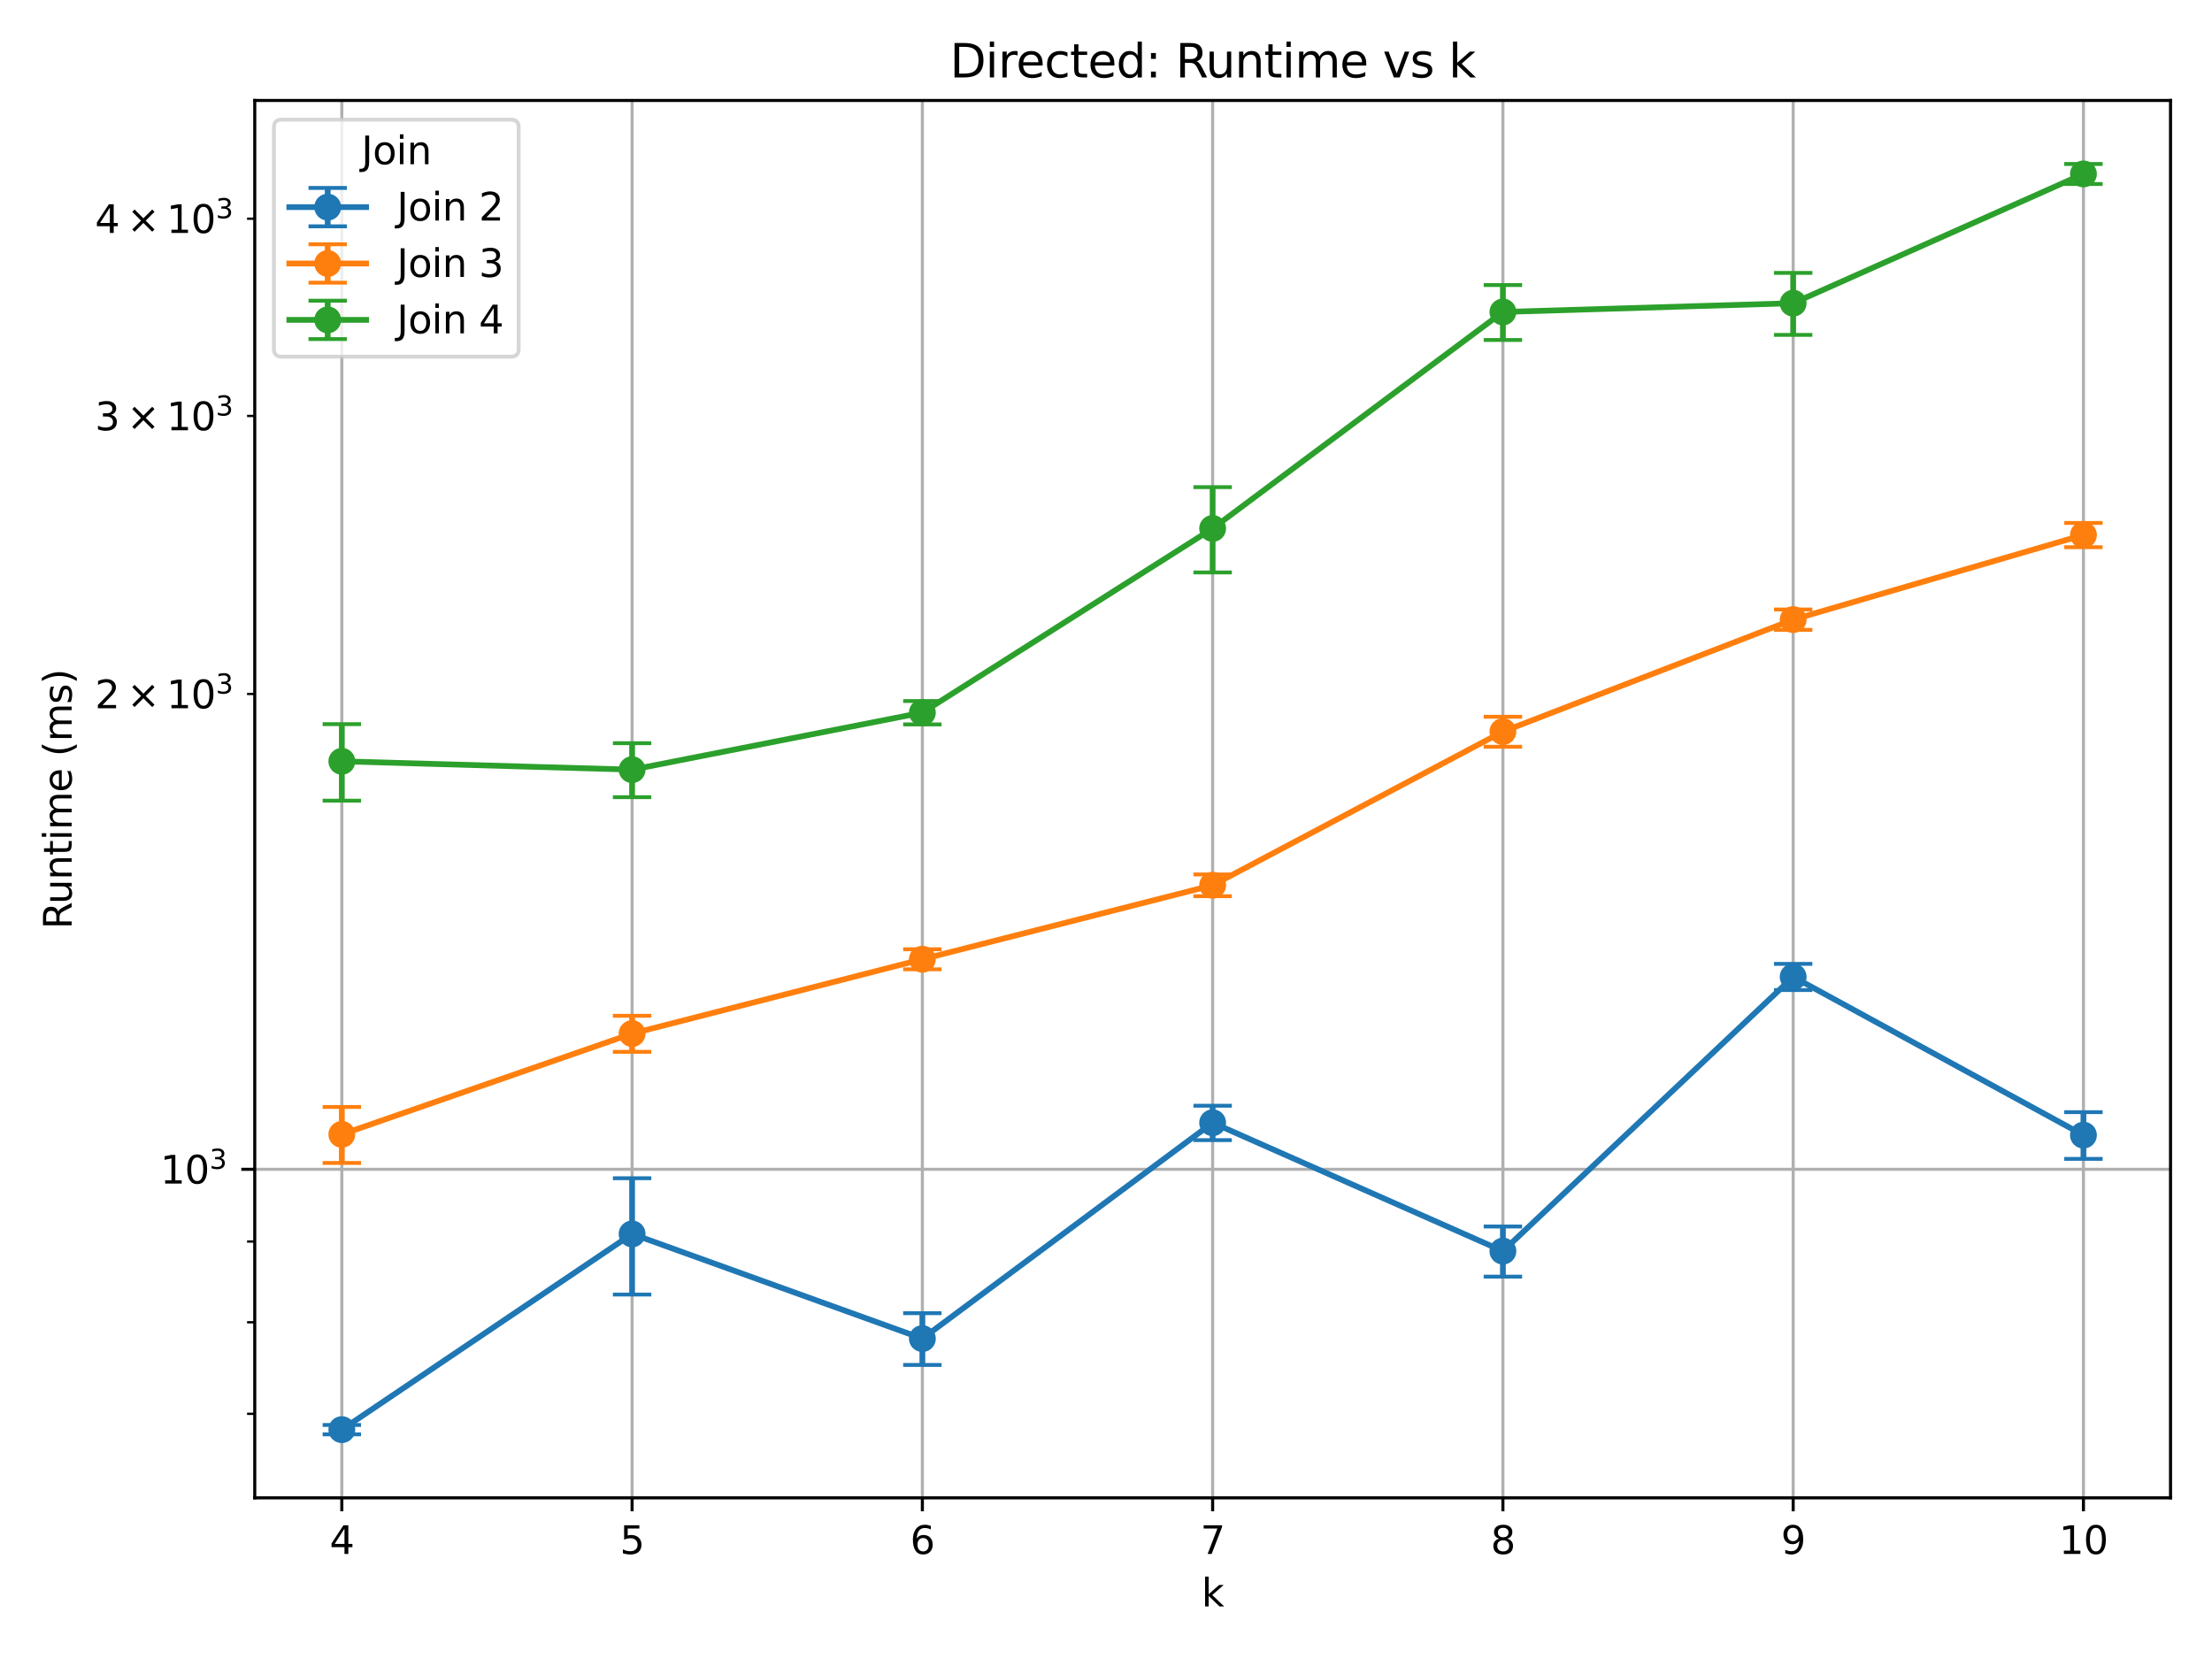 <?xml version="1.0" encoding="utf-8" standalone="no"?>
<!DOCTYPE svg PUBLIC "-//W3C//DTD SVG 1.1//EN"
  "http://www.w3.org/Graphics/SVG/1.1/DTD/svg11.dtd">
<svg xmlns:xlink="http://www.w3.org/1999/xlink" width="576pt" height="432pt" viewBox="0 0 576 432" xmlns="http://www.w3.org/2000/svg" version="1.1">
 <defs>
  <style type="text/css">*{stroke-linejoin: round; stroke-linecap: butt}</style>
 </defs>
 <g id="figure_1">
  <g id="patch_1">
   <path d="M 0 432 
L 576 432 
L 576 0 
L 0 0 
z
" style="fill: #ffffff"/>
  </g>
  <g id="axes_1">
   <g id="patch_2">
    <path d="M 66.335 390.04 
L 565.2 390.04 
L 565.2 26.16 
L 66.335 26.16 
z
" style="fill: #ffffff"/>
   </g>
   <g id="matplotlib.axis_1">
    <g id="xtick_1">
     <g id="line2d_1">
      <path d="M 89.011 390.04 
L 89.011 26.16 
" clip-path="url(#p19287695cc)" style="fill: none; stroke: #b0b0b0; stroke-width: 0.8; stroke-linecap: square"/>
     </g>
     <g id="line2d_2">
      <defs>
       <path id="m577d98fdd9" d="M 0 0 
L 0 3.5 
" style="stroke: #000000; stroke-width: 0.8"/>
      </defs>
      <g>
       <use xlink:href="#m577d98fdd9" x="89.011" y="390.04" style="stroke: #000000; stroke-width: 0.8"/>
      </g>
     </g>
     <g id="text_1">
      <!-- 4 -->
      <g transform="translate(85.83 404.638) scale(0.1 -0.1)">
       <defs>
        <path id="DejaVuSans-34" d="M 2419 4116 
L 825 1625 
L 2419 1625 
L 2419 4116 
z
M 2253 4666 
L 3047 4666 
L 3047 1625 
L 3713 1625 
L 3713 1100 
L 3047 1100 
L 3047 0 
L 2419 0 
L 2419 1100 
L 313 1100 
L 313 1709 
L 2253 4666 
z
" transform="scale(0.016)"/>
       </defs>
       <use xlink:href="#DejaVuSans-34"/>
      </g>
     </g>
    </g>
    <g id="xtick_2">
     <g id="line2d_3">
      <path d="M 164.597 390.04 
L 164.597 26.16 
" clip-path="url(#p19287695cc)" style="fill: none; stroke: #b0b0b0; stroke-width: 0.8; stroke-linecap: square"/>
     </g>
     <g id="line2d_4">
      <g>
       <use xlink:href="#m577d98fdd9" x="164.597" y="390.04" style="stroke: #000000; stroke-width: 0.8"/>
      </g>
     </g>
     <g id="text_2">
      <!-- 5 -->
      <g transform="translate(161.415 404.638) scale(0.1 -0.1)">
       <defs>
        <path id="DejaVuSans-35" d="M 691 4666 
L 3169 4666 
L 3169 4134 
L 1269 4134 
L 1269 2991 
Q 1406 3038 1543 3061 
Q 1681 3084 1819 3084 
Q 2600 3084 3056 2656 
Q 3513 2228 3513 1497 
Q 3513 744 3044 326 
Q 2575 -91 1722 -91 
Q 1428 -91 1123 -41 
Q 819 9 494 109 
L 494 744 
Q 775 591 1075 516 
Q 1375 441 1709 441 
Q 2250 441 2565 725 
Q 2881 1009 2881 1497 
Q 2881 1984 2565 2268 
Q 2250 2553 1709 2553 
Q 1456 2553 1204 2497 
Q 953 2441 691 2322 
L 691 4666 
z
" transform="scale(0.016)"/>
       </defs>
       <use xlink:href="#DejaVuSans-35"/>
      </g>
     </g>
    </g>
    <g id="xtick_3">
     <g id="line2d_5">
      <path d="M 240.182 390.04 
L 240.182 26.16 
" clip-path="url(#p19287695cc)" style="fill: none; stroke: #b0b0b0; stroke-width: 0.8; stroke-linecap: square"/>
     </g>
     <g id="line2d_6">
      <g>
       <use xlink:href="#m577d98fdd9" x="240.182" y="390.04" style="stroke: #000000; stroke-width: 0.8"/>
      </g>
     </g>
     <g id="text_3">
      <!-- 6 -->
      <g transform="translate(237.001 404.638) scale(0.1 -0.1)">
       <defs>
        <path id="DejaVuSans-36" d="M 2113 2584 
Q 1688 2584 1439 2293 
Q 1191 2003 1191 1497 
Q 1191 994 1439 701 
Q 1688 409 2113 409 
Q 2538 409 2786 701 
Q 3034 994 3034 1497 
Q 3034 2003 2786 2293 
Q 2538 2584 2113 2584 
z
M 3366 4563 
L 3366 3988 
Q 3128 4100 2886 4159 
Q 2644 4219 2406 4219 
Q 1781 4219 1451 3797 
Q 1122 3375 1075 2522 
Q 1259 2794 1537 2939 
Q 1816 3084 2150 3084 
Q 2853 3084 3261 2657 
Q 3669 2231 3669 1497 
Q 3669 778 3244 343 
Q 2819 -91 2113 -91 
Q 1303 -91 875 529 
Q 447 1150 447 2328 
Q 447 3434 972 4092 
Q 1497 4750 2381 4750 
Q 2619 4750 2861 4703 
Q 3103 4656 3366 4563 
z
" transform="scale(0.016)"/>
       </defs>
       <use xlink:href="#DejaVuSans-36"/>
      </g>
     </g>
    </g>
    <g id="xtick_4">
     <g id="line2d_7">
      <path d="M 315.768 390.04 
L 315.768 26.16 
" clip-path="url(#p19287695cc)" style="fill: none; stroke: #b0b0b0; stroke-width: 0.8; stroke-linecap: square"/>
     </g>
     <g id="line2d_8">
      <g>
       <use xlink:href="#m577d98fdd9" x="315.768" y="390.04" style="stroke: #000000; stroke-width: 0.8"/>
      </g>
     </g>
     <g id="text_4">
      <!-- 7 -->
      <g transform="translate(312.586 404.638) scale(0.1 -0.1)">
       <defs>
        <path id="DejaVuSans-37" d="M 525 4666 
L 3525 4666 
L 3525 4397 
L 1831 0 
L 1172 0 
L 2766 4134 
L 525 4134 
L 525 4666 
z
" transform="scale(0.016)"/>
       </defs>
       <use xlink:href="#DejaVuSans-37"/>
      </g>
     </g>
    </g>
    <g id="xtick_5">
     <g id="line2d_9">
      <path d="M 391.353 390.04 
L 391.353 26.16 
" clip-path="url(#p19287695cc)" style="fill: none; stroke: #b0b0b0; stroke-width: 0.8; stroke-linecap: square"/>
     </g>
     <g id="line2d_10">
      <g>
       <use xlink:href="#m577d98fdd9" x="391.353" y="390.04" style="stroke: #000000; stroke-width: 0.8"/>
      </g>
     </g>
     <g id="text_5">
      <!-- 8 -->
      <g transform="translate(388.172 404.638) scale(0.1 -0.1)">
       <defs>
        <path id="DejaVuSans-38" d="M 2034 2216 
Q 1584 2216 1326 1975 
Q 1069 1734 1069 1313 
Q 1069 891 1326 650 
Q 1584 409 2034 409 
Q 2484 409 2743 651 
Q 3003 894 3003 1313 
Q 3003 1734 2745 1975 
Q 2488 2216 2034 2216 
z
M 1403 2484 
Q 997 2584 770 2862 
Q 544 3141 544 3541 
Q 544 4100 942 4425 
Q 1341 4750 2034 4750 
Q 2731 4750 3128 4425 
Q 3525 4100 3525 3541 
Q 3525 3141 3298 2862 
Q 3072 2584 2669 2484 
Q 3125 2378 3379 2068 
Q 3634 1759 3634 1313 
Q 3634 634 3220 271 
Q 2806 -91 2034 -91 
Q 1263 -91 848 271 
Q 434 634 434 1313 
Q 434 1759 690 2068 
Q 947 2378 1403 2484 
z
M 1172 3481 
Q 1172 3119 1398 2916 
Q 1625 2713 2034 2713 
Q 2441 2713 2670 2916 
Q 2900 3119 2900 3481 
Q 2900 3844 2670 4047 
Q 2441 4250 2034 4250 
Q 1625 4250 1398 4047 
Q 1172 3844 1172 3481 
z
" transform="scale(0.016)"/>
       </defs>
       <use xlink:href="#DejaVuSans-38"/>
      </g>
     </g>
    </g>
    <g id="xtick_6">
     <g id="line2d_11">
      <path d="M 466.939 390.04 
L 466.939 26.16 
" clip-path="url(#p19287695cc)" style="fill: none; stroke: #b0b0b0; stroke-width: 0.8; stroke-linecap: square"/>
     </g>
     <g id="line2d_12">
      <g>
       <use xlink:href="#m577d98fdd9" x="466.939" y="390.04" style="stroke: #000000; stroke-width: 0.8"/>
      </g>
     </g>
     <g id="text_6">
      <!-- 9 -->
      <g transform="translate(463.758 404.638) scale(0.1 -0.1)">
       <defs>
        <path id="DejaVuSans-39" d="M 703 97 
L 703 672 
Q 941 559 1184 500 
Q 1428 441 1663 441 
Q 2288 441 2617 861 
Q 2947 1281 2994 2138 
Q 2813 1869 2534 1725 
Q 2256 1581 1919 1581 
Q 1219 1581 811 2004 
Q 403 2428 403 3163 
Q 403 3881 828 4315 
Q 1253 4750 1959 4750 
Q 2769 4750 3195 4129 
Q 3622 3509 3622 2328 
Q 3622 1225 3098 567 
Q 2575 -91 1691 -91 
Q 1453 -91 1209 -44 
Q 966 3 703 97 
z
M 1959 2075 
Q 2384 2075 2632 2365 
Q 2881 2656 2881 3163 
Q 2881 3666 2632 3958 
Q 2384 4250 1959 4250 
Q 1534 4250 1286 3958 
Q 1038 3666 1038 3163 
Q 1038 2656 1286 2365 
Q 1534 2075 1959 2075 
z
" transform="scale(0.016)"/>
       </defs>
       <use xlink:href="#DejaVuSans-39"/>
      </g>
     </g>
    </g>
    <g id="xtick_7">
     <g id="line2d_13">
      <path d="M 542.524 390.04 
L 542.524 26.16 
" clip-path="url(#p19287695cc)" style="fill: none; stroke: #b0b0b0; stroke-width: 0.8; stroke-linecap: square"/>
     </g>
     <g id="line2d_14">
      <g>
       <use xlink:href="#m577d98fdd9" x="542.524" y="390.04" style="stroke: #000000; stroke-width: 0.8"/>
      </g>
     </g>
     <g id="text_7">
      <!-- 10 -->
      <g transform="translate(536.162 404.638) scale(0.1 -0.1)">
       <defs>
        <path id="DejaVuSans-31" d="M 794 531 
L 1825 531 
L 1825 4091 
L 703 3866 
L 703 4441 
L 1819 4666 
L 2450 4666 
L 2450 531 
L 3481 531 
L 3481 0 
L 794 0 
L 794 531 
z
" transform="scale(0.016)"/>
        <path id="DejaVuSans-30" d="M 2034 4250 
Q 1547 4250 1301 3770 
Q 1056 3291 1056 2328 
Q 1056 1369 1301 889 
Q 1547 409 2034 409 
Q 2525 409 2770 889 
Q 3016 1369 3016 2328 
Q 3016 3291 2770 3770 
Q 2525 4250 2034 4250 
z
M 2034 4750 
Q 2819 4750 3233 4129 
Q 3647 3509 3647 2328 
Q 3647 1150 3233 529 
Q 2819 -91 2034 -91 
Q 1250 -91 836 529 
Q 422 1150 422 2328 
Q 422 3509 836 4129 
Q 1250 4750 2034 4750 
z
" transform="scale(0.016)"/>
       </defs>
       <use xlink:href="#DejaVuSans-31"/>
       <use xlink:href="#DejaVuSans-30" x="63.623"/>
      </g>
     </g>
    </g>
    <g id="text_8">
     <!-- k -->
     <g transform="translate(312.872 418.317) scale(0.1 -0.1)">
      <defs>
       <path id="DejaVuSans-6b" d="M 581 4863 
L 1159 4863 
L 1159 1991 
L 2875 3500 
L 3609 3500 
L 1753 1863 
L 3688 0 
L 2938 0 
L 1159 1709 
L 1159 0 
L 581 0 
L 581 4863 
z
" transform="scale(0.016)"/>
      </defs>
      <use xlink:href="#DejaVuSans-6b"/>
     </g>
    </g>
   </g>
   <g id="matplotlib.axis_2">
    <g id="ytick_1">
     <g id="line2d_15">
      <path d="M 66.335 304.475 
L 565.2 304.475 
" clip-path="url(#p19287695cc)" style="fill: none; stroke: #b0b0b0; stroke-width: 0.8; stroke-linecap: square"/>
     </g>
     <g id="line2d_16">
      <defs>
       <path id="m2f6cca463e" d="M 0 0 
L -3.5 0 
" style="stroke: #000000; stroke-width: 0.8"/>
      </defs>
      <g>
       <use xlink:href="#m2f6cca463e" x="66.335" y="304.475" style="stroke: #000000; stroke-width: 0.8"/>
      </g>
     </g>
     <g id="text_9">
      <!-- $\mathdefault{10^{3}}$ -->
      <g transform="translate(41.735 308.274) scale(0.1 -0.1)">
       <defs>
        <path id="DejaVuSans-33" d="M 2597 2516 
Q 3050 2419 3304 2112 
Q 3559 1806 3559 1356 
Q 3559 666 3084 287 
Q 2609 -91 1734 -91 
Q 1441 -91 1130 -33 
Q 819 25 488 141 
L 488 750 
Q 750 597 1062 519 
Q 1375 441 1716 441 
Q 2309 441 2620 675 
Q 2931 909 2931 1356 
Q 2931 1769 2642 2001 
Q 2353 2234 1838 2234 
L 1294 2234 
L 1294 2753 
L 1863 2753 
Q 2328 2753 2575 2939 
Q 2822 3125 2822 3475 
Q 2822 3834 2567 4026 
Q 2313 4219 1838 4219 
Q 1578 4219 1281 4162 
Q 984 4106 628 3988 
L 628 4550 
Q 988 4650 1302 4700 
Q 1616 4750 1894 4750 
Q 2613 4750 3031 4423 
Q 3450 4097 3450 3541 
Q 3450 3153 3228 2886 
Q 3006 2619 2597 2516 
z
" transform="scale(0.016)"/>
       </defs>
       <use xlink:href="#DejaVuSans-31" transform="translate(0 0.766)"/>
       <use xlink:href="#DejaVuSans-30" transform="translate(63.623 0.766)"/>
       <use xlink:href="#DejaVuSans-33" transform="translate(128.203 39.047) scale(0.7)"/>
      </g>
     </g>
    </g>
    <g id="ytick_2">
     <g id="line2d_17">
      <defs>
       <path id="ma82d46a6f8" d="M 0 0 
L -2 0 
" style="stroke: #000000; stroke-width: 0.6"/>
      </defs>
      <g>
       <use xlink:href="#ma82d46a6f8" x="66.335" y="368.162" style="stroke: #000000; stroke-width: 0.6"/>
      </g>
     </g>
    </g>
    <g id="ytick_3">
     <g id="line2d_18">
      <g>
       <use xlink:href="#ma82d46a6f8" x="66.335" y="344.319" style="stroke: #000000; stroke-width: 0.6"/>
      </g>
     </g>
    </g>
    <g id="ytick_4">
     <g id="line2d_19">
      <g>
       <use xlink:href="#ma82d46a6f8" x="66.335" y="323.288" style="stroke: #000000; stroke-width: 0.6"/>
      </g>
     </g>
    </g>
    <g id="ytick_5">
     <g id="line2d_20">
      <g>
       <use xlink:href="#ma82d46a6f8" x="66.335" y="180.708" style="stroke: #000000; stroke-width: 0.6"/>
      </g>
     </g>
     <g id="text_10">
      <!-- $\mathdefault{2\times10^{3}}$ -->
      <g transform="translate(24.735 184.507) scale(0.1 -0.1)">
       <defs>
        <path id="DejaVuSans-32" d="M 1228 531 
L 3431 531 
L 3431 0 
L 469 0 
L 469 531 
Q 828 903 1448 1529 
Q 2069 2156 2228 2338 
Q 2531 2678 2651 2914 
Q 2772 3150 2772 3378 
Q 2772 3750 2511 3984 
Q 2250 4219 1831 4219 
Q 1534 4219 1204 4116 
Q 875 4013 500 3803 
L 500 4441 
Q 881 4594 1212 4672 
Q 1544 4750 1819 4750 
Q 2544 4750 2975 4387 
Q 3406 4025 3406 3419 
Q 3406 3131 3298 2873 
Q 3191 2616 2906 2266 
Q 2828 2175 2409 1742 
Q 1991 1309 1228 531 
z
" transform="scale(0.016)"/>
        <path id="DejaVuSans-d7" d="M 4488 3438 
L 3059 2003 
L 4488 575 
L 4116 197 
L 2681 1631 
L 1247 197 
L 878 575 
L 2303 2003 
L 878 3438 
L 1247 3816 
L 2681 2381 
L 4116 3816 
L 4488 3438 
z
" transform="scale(0.016)"/>
       </defs>
       <use xlink:href="#DejaVuSans-32" transform="translate(0 0.766)"/>
       <use xlink:href="#DejaVuSans-d7" transform="translate(83.105 0.766)"/>
       <use xlink:href="#DejaVuSans-31" transform="translate(186.377 0.766)"/>
       <use xlink:href="#DejaVuSans-30" transform="translate(250 0.766)"/>
       <use xlink:href="#DejaVuSans-33" transform="translate(314.58 39.047) scale(0.7)"/>
      </g>
     </g>
    </g>
    <g id="ytick_6">
     <g id="line2d_21">
      <g>
       <use xlink:href="#ma82d46a6f8" x="66.335" y="108.308" style="stroke: #000000; stroke-width: 0.6"/>
      </g>
     </g>
     <g id="text_11">
      <!-- $\mathdefault{3\times10^{3}}$ -->
      <g transform="translate(24.735 112.108) scale(0.1 -0.1)">
       <use xlink:href="#DejaVuSans-33" transform="translate(0 0.766)"/>
       <use xlink:href="#DejaVuSans-d7" transform="translate(83.105 0.766)"/>
       <use xlink:href="#DejaVuSans-31" transform="translate(186.377 0.766)"/>
       <use xlink:href="#DejaVuSans-30" transform="translate(250 0.766)"/>
       <use xlink:href="#DejaVuSans-33" transform="translate(314.58 39.047) scale(0.7)"/>
      </g>
     </g>
    </g>
    <g id="ytick_7">
     <g id="line2d_22">
      <g>
       <use xlink:href="#ma82d46a6f8" x="66.335" y="56.94" style="stroke: #000000; stroke-width: 0.6"/>
      </g>
     </g>
     <g id="text_12">
      <!-- $\mathdefault{4\times10^{3}}$ -->
      <g transform="translate(24.735 60.739) scale(0.1 -0.1)">
       <use xlink:href="#DejaVuSans-34" transform="translate(0 0.766)"/>
       <use xlink:href="#DejaVuSans-d7" transform="translate(83.105 0.766)"/>
       <use xlink:href="#DejaVuSans-31" transform="translate(186.377 0.766)"/>
       <use xlink:href="#DejaVuSans-30" transform="translate(250 0.766)"/>
       <use xlink:href="#DejaVuSans-33" transform="translate(314.58 39.047) scale(0.7)"/>
      </g>
     </g>
    </g>
    <g id="text_13">
     <!-- Runtime (ms) -->
     <g transform="translate(18.656 241.948) rotate(-90) scale(0.1 -0.1)">
      <defs>
       <path id="DejaVuSans-52" d="M 2841 2188 
Q 3044 2119 3236 1894 
Q 3428 1669 3622 1275 
L 4263 0 
L 3584 0 
L 2988 1197 
Q 2756 1666 2539 1819 
Q 2322 1972 1947 1972 
L 1259 1972 
L 1259 0 
L 628 0 
L 628 4666 
L 2053 4666 
Q 2853 4666 3247 4331 
Q 3641 3997 3641 3322 
Q 3641 2881 3436 2590 
Q 3231 2300 2841 2188 
z
M 1259 4147 
L 1259 2491 
L 2053 2491 
Q 2509 2491 2742 2702 
Q 2975 2913 2975 3322 
Q 2975 3731 2742 3939 
Q 2509 4147 2053 4147 
L 1259 4147 
z
" transform="scale(0.016)"/>
       <path id="DejaVuSans-75" d="M 544 1381 
L 544 3500 
L 1119 3500 
L 1119 1403 
Q 1119 906 1312 657 
Q 1506 409 1894 409 
Q 2359 409 2629 706 
Q 2900 1003 2900 1516 
L 2900 3500 
L 3475 3500 
L 3475 0 
L 2900 0 
L 2900 538 
Q 2691 219 2414 64 
Q 2138 -91 1772 -91 
Q 1169 -91 856 284 
Q 544 659 544 1381 
z
M 1991 3584 
L 1991 3584 
z
" transform="scale(0.016)"/>
       <path id="DejaVuSans-6e" d="M 3513 2113 
L 3513 0 
L 2938 0 
L 2938 2094 
Q 2938 2591 2744 2837 
Q 2550 3084 2163 3084 
Q 1697 3084 1428 2787 
Q 1159 2491 1159 1978 
L 1159 0 
L 581 0 
L 581 3500 
L 1159 3500 
L 1159 2956 
Q 1366 3272 1645 3428 
Q 1925 3584 2291 3584 
Q 2894 3584 3203 3211 
Q 3513 2838 3513 2113 
z
" transform="scale(0.016)"/>
       <path id="DejaVuSans-74" d="M 1172 4494 
L 1172 3500 
L 2356 3500 
L 2356 3053 
L 1172 3053 
L 1172 1153 
Q 1172 725 1289 603 
Q 1406 481 1766 481 
L 2356 481 
L 2356 0 
L 1766 0 
Q 1100 0 847 248 
Q 594 497 594 1153 
L 594 3053 
L 172 3053 
L 172 3500 
L 594 3500 
L 594 4494 
L 1172 4494 
z
" transform="scale(0.016)"/>
       <path id="DejaVuSans-69" d="M 603 3500 
L 1178 3500 
L 1178 0 
L 603 0 
L 603 3500 
z
M 603 4863 
L 1178 4863 
L 1178 4134 
L 603 4134 
L 603 4863 
z
" transform="scale(0.016)"/>
       <path id="DejaVuSans-6d" d="M 3328 2828 
Q 3544 3216 3844 3400 
Q 4144 3584 4550 3584 
Q 5097 3584 5394 3201 
Q 5691 2819 5691 2113 
L 5691 0 
L 5113 0 
L 5113 2094 
Q 5113 2597 4934 2840 
Q 4756 3084 4391 3084 
Q 3944 3084 3684 2787 
Q 3425 2491 3425 1978 
L 3425 0 
L 2847 0 
L 2847 2094 
Q 2847 2600 2669 2842 
Q 2491 3084 2119 3084 
Q 1678 3084 1418 2786 
Q 1159 2488 1159 1978 
L 1159 0 
L 581 0 
L 581 3500 
L 1159 3500 
L 1159 2956 
Q 1356 3278 1631 3431 
Q 1906 3584 2284 3584 
Q 2666 3584 2933 3390 
Q 3200 3197 3328 2828 
z
" transform="scale(0.016)"/>
       <path id="DejaVuSans-65" d="M 3597 1894 
L 3597 1613 
L 953 1613 
Q 991 1019 1311 708 
Q 1631 397 2203 397 
Q 2534 397 2845 478 
Q 3156 559 3463 722 
L 3463 178 
Q 3153 47 2828 -22 
Q 2503 -91 2169 -91 
Q 1331 -91 842 396 
Q 353 884 353 1716 
Q 353 2575 817 3079 
Q 1281 3584 2069 3584 
Q 2775 3584 3186 3129 
Q 3597 2675 3597 1894 
z
M 3022 2063 
Q 3016 2534 2758 2815 
Q 2500 3097 2075 3097 
Q 1594 3097 1305 2825 
Q 1016 2553 972 2059 
L 3022 2063 
z
" transform="scale(0.016)"/>
       <path id="DejaVuSans-20" transform="scale(0.016)"/>
       <path id="DejaVuSans-28" d="M 1984 4856 
Q 1566 4138 1362 3434 
Q 1159 2731 1159 2009 
Q 1159 1288 1364 580 
Q 1569 -128 1984 -844 
L 1484 -844 
Q 1016 -109 783 600 
Q 550 1309 550 2009 
Q 550 2706 781 3412 
Q 1013 4119 1484 4856 
L 1984 4856 
z
" transform="scale(0.016)"/>
       <path id="DejaVuSans-73" d="M 2834 3397 
L 2834 2853 
Q 2591 2978 2328 3040 
Q 2066 3103 1784 3103 
Q 1356 3103 1142 2972 
Q 928 2841 928 2578 
Q 928 2378 1081 2264 
Q 1234 2150 1697 2047 
L 1894 2003 
Q 2506 1872 2764 1633 
Q 3022 1394 3022 966 
Q 3022 478 2636 193 
Q 2250 -91 1575 -91 
Q 1294 -91 989 -36 
Q 684 19 347 128 
L 347 722 
Q 666 556 975 473 
Q 1284 391 1588 391 
Q 1994 391 2212 530 
Q 2431 669 2431 922 
Q 2431 1156 2273 1281 
Q 2116 1406 1581 1522 
L 1381 1569 
Q 847 1681 609 1914 
Q 372 2147 372 2553 
Q 372 3047 722 3315 
Q 1072 3584 1716 3584 
Q 2034 3584 2315 3537 
Q 2597 3491 2834 3397 
z
" transform="scale(0.016)"/>
       <path id="DejaVuSans-29" d="M 513 4856 
L 1013 4856 
Q 1481 4119 1714 3412 
Q 1947 2706 1947 2009 
Q 1947 1309 1714 600 
Q 1481 -109 1013 -844 
L 513 -844 
Q 928 -128 1133 580 
Q 1338 1288 1338 2009 
Q 1338 2731 1133 3434 
Q 928 4138 513 4856 
z
" transform="scale(0.016)"/>
      </defs>
      <use xlink:href="#DejaVuSans-52"/>
      <use xlink:href="#DejaVuSans-75" x="64.982"/>
      <use xlink:href="#DejaVuSans-6e" x="128.361"/>
      <use xlink:href="#DejaVuSans-74" x="191.74"/>
      <use xlink:href="#DejaVuSans-69" x="230.949"/>
      <use xlink:href="#DejaVuSans-6d" x="258.732"/>
      <use xlink:href="#DejaVuSans-65" x="356.145"/>
      <use xlink:href="#DejaVuSans-20" x="417.668"/>
      <use xlink:href="#DejaVuSans-28" x="449.455"/>
      <use xlink:href="#DejaVuSans-6d" x="488.469"/>
      <use xlink:href="#DejaVuSans-73" x="585.881"/>
      <use xlink:href="#DejaVuSans-29" x="637.98"/>
     </g>
    </g>
   </g>
   <g id="LineCollection_1">
    <path d="M 89.011 373.5 
L 89.011 371.054 
" clip-path="url(#p19287695cc)" style="fill: none; stroke: #1f77b4; stroke-width: 1.5"/>
    <path d="M 164.597 337.094 
L 164.597 306.814 
" clip-path="url(#p19287695cc)" style="fill: none; stroke: #1f77b4; stroke-width: 1.5"/>
    <path d="M 240.182 355.43 
L 240.182 341.95 
" clip-path="url(#p19287695cc)" style="fill: none; stroke: #1f77b4; stroke-width: 1.5"/>
    <path d="M 315.768 296.891 
L 315.768 287.936 
" clip-path="url(#p19287695cc)" style="fill: none; stroke: #1f77b4; stroke-width: 1.5"/>
    <path d="M 391.353 332.433 
L 391.353 319.379 
" clip-path="url(#p19287695cc)" style="fill: none; stroke: #1f77b4; stroke-width: 1.5"/>
    <path d="M 466.939 257.814 
L 466.939 250.994 
" clip-path="url(#p19287695cc)" style="fill: none; stroke: #1f77b4; stroke-width: 1.5"/>
    <path d="M 542.524 301.77 
L 542.524 289.606 
" clip-path="url(#p19287695cc)" style="fill: none; stroke: #1f77b4; stroke-width: 1.5"/>
   </g>
   <g id="line2d_23">
    <defs>
     <path id="ma0c491241d" d="M 5 0 
L -5 -0 
" style="stroke: #1f77b4"/>
    </defs>
    <g clip-path="url(#p19287695cc)">
     <use xlink:href="#ma0c491241d" x="89.011" y="373.5" style="fill: #1f77b4; stroke: #1f77b4"/>
     <use xlink:href="#ma0c491241d" x="164.597" y="337.094" style="fill: #1f77b4; stroke: #1f77b4"/>
     <use xlink:href="#ma0c491241d" x="240.182" y="355.43" style="fill: #1f77b4; stroke: #1f77b4"/>
     <use xlink:href="#ma0c491241d" x="315.768" y="296.891" style="fill: #1f77b4; stroke: #1f77b4"/>
     <use xlink:href="#ma0c491241d" x="391.353" y="332.433" style="fill: #1f77b4; stroke: #1f77b4"/>
     <use xlink:href="#ma0c491241d" x="466.939" y="257.814" style="fill: #1f77b4; stroke: #1f77b4"/>
     <use xlink:href="#ma0c491241d" x="542.524" y="301.77" style="fill: #1f77b4; stroke: #1f77b4"/>
    </g>
   </g>
   <g id="line2d_24">
    <g clip-path="url(#p19287695cc)">
     <use xlink:href="#ma0c491241d" x="89.011" y="371.054" style="fill: #1f77b4; stroke: #1f77b4"/>
     <use xlink:href="#ma0c491241d" x="164.597" y="306.814" style="fill: #1f77b4; stroke: #1f77b4"/>
     <use xlink:href="#ma0c491241d" x="240.182" y="341.95" style="fill: #1f77b4; stroke: #1f77b4"/>
     <use xlink:href="#ma0c491241d" x="315.768" y="287.936" style="fill: #1f77b4; stroke: #1f77b4"/>
     <use xlink:href="#ma0c491241d" x="391.353" y="319.379" style="fill: #1f77b4; stroke: #1f77b4"/>
     <use xlink:href="#ma0c491241d" x="466.939" y="250.994" style="fill: #1f77b4; stroke: #1f77b4"/>
     <use xlink:href="#ma0c491241d" x="542.524" y="289.606" style="fill: #1f77b4; stroke: #1f77b4"/>
    </g>
   </g>
   <g id="LineCollection_2">
    <path d="M 89.011 302.827 
L 89.011 288.25 
" clip-path="url(#p19287695cc)" style="fill: none; stroke: #ff7f0e; stroke-width: 1.5"/>
    <path d="M 164.597 273.896 
L 164.597 264.512 
" clip-path="url(#p19287695cc)" style="fill: none; stroke: #ff7f0e; stroke-width: 1.5"/>
    <path d="M 240.182 252.409 
L 240.182 247.188 
" clip-path="url(#p19287695cc)" style="fill: none; stroke: #ff7f0e; stroke-width: 1.5"/>
    <path d="M 315.768 233.371 
L 315.768 227.7 
" clip-path="url(#p19287695cc)" style="fill: none; stroke: #ff7f0e; stroke-width: 1.5"/>
    <path d="M 391.353 194.446 
L 391.353 186.649 
" clip-path="url(#p19287695cc)" style="fill: none; stroke: #ff7f0e; stroke-width: 1.5"/>
    <path d="M 466.939 164.01 
L 466.939 158.706 
" clip-path="url(#p19287695cc)" style="fill: none; stroke: #ff7f0e; stroke-width: 1.5"/>
    <path d="M 542.524 142.483 
L 542.524 136.176 
" clip-path="url(#p19287695cc)" style="fill: none; stroke: #ff7f0e; stroke-width: 1.5"/>
   </g>
   <g id="line2d_25">
    <defs>
     <path id="m3ddf21c57d" d="M 5 0 
L -5 -0 
" style="stroke: #ff7f0e"/>
    </defs>
    <g clip-path="url(#p19287695cc)">
     <use xlink:href="#m3ddf21c57d" x="89.011" y="302.827" style="fill: #ff7f0e; stroke: #ff7f0e"/>
     <use xlink:href="#m3ddf21c57d" x="164.597" y="273.896" style="fill: #ff7f0e; stroke: #ff7f0e"/>
     <use xlink:href="#m3ddf21c57d" x="240.182" y="252.409" style="fill: #ff7f0e; stroke: #ff7f0e"/>
     <use xlink:href="#m3ddf21c57d" x="315.768" y="233.371" style="fill: #ff7f0e; stroke: #ff7f0e"/>
     <use xlink:href="#m3ddf21c57d" x="391.353" y="194.446" style="fill: #ff7f0e; stroke: #ff7f0e"/>
     <use xlink:href="#m3ddf21c57d" x="466.939" y="164.01" style="fill: #ff7f0e; stroke: #ff7f0e"/>
     <use xlink:href="#m3ddf21c57d" x="542.524" y="142.483" style="fill: #ff7f0e; stroke: #ff7f0e"/>
    </g>
   </g>
   <g id="line2d_26">
    <g clip-path="url(#p19287695cc)">
     <use xlink:href="#m3ddf21c57d" x="89.011" y="288.25" style="fill: #ff7f0e; stroke: #ff7f0e"/>
     <use xlink:href="#m3ddf21c57d" x="164.597" y="264.512" style="fill: #ff7f0e; stroke: #ff7f0e"/>
     <use xlink:href="#m3ddf21c57d" x="240.182" y="247.188" style="fill: #ff7f0e; stroke: #ff7f0e"/>
     <use xlink:href="#m3ddf21c57d" x="315.768" y="227.7" style="fill: #ff7f0e; stroke: #ff7f0e"/>
     <use xlink:href="#m3ddf21c57d" x="391.353" y="186.649" style="fill: #ff7f0e; stroke: #ff7f0e"/>
     <use xlink:href="#m3ddf21c57d" x="466.939" y="158.706" style="fill: #ff7f0e; stroke: #ff7f0e"/>
     <use xlink:href="#m3ddf21c57d" x="542.524" y="136.176" style="fill: #ff7f0e; stroke: #ff7f0e"/>
    </g>
   </g>
   <g id="LineCollection_3">
    <path d="M 89.011 208.484 
L 89.011 188.561 
" clip-path="url(#p19287695cc)" style="fill: none; stroke: #2ca02c; stroke-width: 1.5"/>
    <path d="M 164.597 207.587 
L 164.597 193.527 
" clip-path="url(#p19287695cc)" style="fill: none; stroke: #2ca02c; stroke-width: 1.5"/>
    <path d="M 240.182 188.637 
L 240.182 182.542 
" clip-path="url(#p19287695cc)" style="fill: none; stroke: #2ca02c; stroke-width: 1.5"/>
    <path d="M 315.768 149.066 
L 315.768 126.845 
" clip-path="url(#p19287695cc)" style="fill: none; stroke: #2ca02c; stroke-width: 1.5"/>
    <path d="M 391.353 88.525 
L 391.353 74.227 
" clip-path="url(#p19287695cc)" style="fill: none; stroke: #2ca02c; stroke-width: 1.5"/>
    <path d="M 466.939 87.201 
L 466.939 71.064 
" clip-path="url(#p19287695cc)" style="fill: none; stroke: #2ca02c; stroke-width: 1.5"/>
    <path d="M 542.524 47.913 
L 542.524 42.7 
" clip-path="url(#p19287695cc)" style="fill: none; stroke: #2ca02c; stroke-width: 1.5"/>
   </g>
   <g id="line2d_27">
    <defs>
     <path id="m78bed35bcb" d="M 5 0 
L -5 -0 
" style="stroke: #2ca02c"/>
    </defs>
    <g clip-path="url(#p19287695cc)">
     <use xlink:href="#m78bed35bcb" x="89.011" y="208.484" style="fill: #2ca02c; stroke: #2ca02c"/>
     <use xlink:href="#m78bed35bcb" x="164.597" y="207.587" style="fill: #2ca02c; stroke: #2ca02c"/>
     <use xlink:href="#m78bed35bcb" x="240.182" y="188.637" style="fill: #2ca02c; stroke: #2ca02c"/>
     <use xlink:href="#m78bed35bcb" x="315.768" y="149.066" style="fill: #2ca02c; stroke: #2ca02c"/>
     <use xlink:href="#m78bed35bcb" x="391.353" y="88.525" style="fill: #2ca02c; stroke: #2ca02c"/>
     <use xlink:href="#m78bed35bcb" x="466.939" y="87.201" style="fill: #2ca02c; stroke: #2ca02c"/>
     <use xlink:href="#m78bed35bcb" x="542.524" y="47.913" style="fill: #2ca02c; stroke: #2ca02c"/>
    </g>
   </g>
   <g id="line2d_28">
    <g clip-path="url(#p19287695cc)">
     <use xlink:href="#m78bed35bcb" x="89.011" y="188.561" style="fill: #2ca02c; stroke: #2ca02c"/>
     <use xlink:href="#m78bed35bcb" x="164.597" y="193.527" style="fill: #2ca02c; stroke: #2ca02c"/>
     <use xlink:href="#m78bed35bcb" x="240.182" y="182.542" style="fill: #2ca02c; stroke: #2ca02c"/>
     <use xlink:href="#m78bed35bcb" x="315.768" y="126.845" style="fill: #2ca02c; stroke: #2ca02c"/>
     <use xlink:href="#m78bed35bcb" x="391.353" y="74.227" style="fill: #2ca02c; stroke: #2ca02c"/>
     <use xlink:href="#m78bed35bcb" x="466.939" y="71.064" style="fill: #2ca02c; stroke: #2ca02c"/>
     <use xlink:href="#m78bed35bcb" x="542.524" y="42.7" style="fill: #2ca02c; stroke: #2ca02c"/>
    </g>
   </g>
   <g id="line2d_29">
    <path d="M 89.011 372.273 
L 164.597 321.313 
L 240.182 348.563 
L 315.768 292.357 
L 391.353 325.787 
L 466.939 254.372 
L 542.524 295.584 
" clip-path="url(#p19287695cc)" style="fill: none; stroke: #1f77b4; stroke-width: 1.5; stroke-linecap: square"/>
    <defs>
     <path id="m0be4d07cec" d="M 0 3 
C 0.796 3 1.559 2.684 2.121 2.121 
C 2.684 1.559 3 0.796 3 0 
C 3 -0.796 2.684 -1.559 2.121 -2.121 
C 1.559 -2.684 0.796 -3 0 -3 
C -0.796 -3 -1.559 -2.684 -2.121 -2.121 
C -2.684 -1.559 -3 -0.796 -3 0 
C -3 0.796 -2.684 1.559 -2.121 2.121 
C -1.559 2.684 -0.796 3 0 3 
z
" style="stroke: #1f77b4"/>
    </defs>
    <g clip-path="url(#p19287695cc)">
     <use xlink:href="#m0be4d07cec" x="89.011" y="372.273" style="fill: #1f77b4; stroke: #1f77b4"/>
     <use xlink:href="#m0be4d07cec" x="164.597" y="321.313" style="fill: #1f77b4; stroke: #1f77b4"/>
     <use xlink:href="#m0be4d07cec" x="240.182" y="348.563" style="fill: #1f77b4; stroke: #1f77b4"/>
     <use xlink:href="#m0be4d07cec" x="315.768" y="292.357" style="fill: #1f77b4; stroke: #1f77b4"/>
     <use xlink:href="#m0be4d07cec" x="391.353" y="325.787" style="fill: #1f77b4; stroke: #1f77b4"/>
     <use xlink:href="#m0be4d07cec" x="466.939" y="254.372" style="fill: #1f77b4; stroke: #1f77b4"/>
     <use xlink:href="#m0be4d07cec" x="542.524" y="295.584" style="fill: #1f77b4; stroke: #1f77b4"/>
    </g>
   </g>
   <g id="line2d_30">
    <path d="M 89.011 295.39 
L 164.597 269.143 
L 240.182 249.779 
L 315.768 230.513 
L 391.353 190.505 
L 466.939 161.338 
L 542.524 139.301 
" clip-path="url(#p19287695cc)" style="fill: none; stroke: #ff7f0e; stroke-width: 1.5; stroke-linecap: square"/>
    <defs>
     <path id="m39d5041daa" d="M 0 3 
C 0.796 3 1.559 2.684 2.121 2.121 
C 2.684 1.559 3 0.796 3 0 
C 3 -0.796 2.684 -1.559 2.121 -2.121 
C 1.559 -2.684 0.796 -3 0 -3 
C -0.796 -3 -1.559 -2.684 -2.121 -2.121 
C -2.684 -1.559 -3 -0.796 -3 0 
C -3 0.796 -2.684 1.559 -2.121 2.121 
C -1.559 2.684 -0.796 3 0 3 
z
" style="stroke: #ff7f0e"/>
    </defs>
    <g clip-path="url(#p19287695cc)">
     <use xlink:href="#m39d5041daa" x="89.011" y="295.39" style="fill: #ff7f0e; stroke: #ff7f0e"/>
     <use xlink:href="#m39d5041daa" x="164.597" y="269.143" style="fill: #ff7f0e; stroke: #ff7f0e"/>
     <use xlink:href="#m39d5041daa" x="240.182" y="249.779" style="fill: #ff7f0e; stroke: #ff7f0e"/>
     <use xlink:href="#m39d5041daa" x="315.768" y="230.513" style="fill: #ff7f0e; stroke: #ff7f0e"/>
     <use xlink:href="#m39d5041daa" x="391.353" y="190.505" style="fill: #ff7f0e; stroke: #ff7f0e"/>
     <use xlink:href="#m39d5041daa" x="466.939" y="161.338" style="fill: #ff7f0e; stroke: #ff7f0e"/>
     <use xlink:href="#m39d5041daa" x="542.524" y="139.301" style="fill: #ff7f0e; stroke: #ff7f0e"/>
    </g>
   </g>
   <g id="line2d_31">
    <path d="M 89.011 198.245 
L 164.597 200.418 
L 240.182 185.564 
L 315.768 137.61 
L 391.353 81.233 
L 466.939 78.95 
L 542.524 45.287 
" clip-path="url(#p19287695cc)" style="fill: none; stroke: #2ca02c; stroke-width: 1.5; stroke-linecap: square"/>
    <defs>
     <path id="mfd2a4118ae" d="M 0 3 
C 0.796 3 1.559 2.684 2.121 2.121 
C 2.684 1.559 3 0.796 3 0 
C 3 -0.796 2.684 -1.559 2.121 -2.121 
C 1.559 -2.684 0.796 -3 0 -3 
C -0.796 -3 -1.559 -2.684 -2.121 -2.121 
C -2.684 -1.559 -3 -0.796 -3 0 
C -3 0.796 -2.684 1.559 -2.121 2.121 
C -1.559 2.684 -0.796 3 0 3 
z
" style="stroke: #2ca02c"/>
    </defs>
    <g clip-path="url(#p19287695cc)">
     <use xlink:href="#mfd2a4118ae" x="89.011" y="198.245" style="fill: #2ca02c; stroke: #2ca02c"/>
     <use xlink:href="#mfd2a4118ae" x="164.597" y="200.418" style="fill: #2ca02c; stroke: #2ca02c"/>
     <use xlink:href="#mfd2a4118ae" x="240.182" y="185.564" style="fill: #2ca02c; stroke: #2ca02c"/>
     <use xlink:href="#mfd2a4118ae" x="315.768" y="137.61" style="fill: #2ca02c; stroke: #2ca02c"/>
     <use xlink:href="#mfd2a4118ae" x="391.353" y="81.233" style="fill: #2ca02c; stroke: #2ca02c"/>
     <use xlink:href="#mfd2a4118ae" x="466.939" y="78.95" style="fill: #2ca02c; stroke: #2ca02c"/>
     <use xlink:href="#mfd2a4118ae" x="542.524" y="45.287" style="fill: #2ca02c; stroke: #2ca02c"/>
    </g>
   </g>
   <g id="patch_3">
    <path d="M 66.335 390.04 
L 66.335 26.16 
" style="fill: none; stroke: #000000; stroke-width: 0.8; stroke-linejoin: miter; stroke-linecap: square"/>
   </g>
   <g id="patch_4">
    <path d="M 565.2 390.04 
L 565.2 26.16 
" style="fill: none; stroke: #000000; stroke-width: 0.8; stroke-linejoin: miter; stroke-linecap: square"/>
   </g>
   <g id="patch_5">
    <path d="M 66.335 390.04 
L 565.2 390.04 
" style="fill: none; stroke: #000000; stroke-width: 0.8; stroke-linejoin: miter; stroke-linecap: square"/>
   </g>
   <g id="patch_6">
    <path d="M 66.335 26.16 
L 565.2 26.16 
" style="fill: none; stroke: #000000; stroke-width: 0.8; stroke-linejoin: miter; stroke-linecap: square"/>
   </g>
   <g id="text_14">
    <!-- Directed: Runtime vs k -->
    <g transform="translate(247.353 20.16) scale(0.12 -0.12)">
     <defs>
      <path id="DejaVuSans-44" d="M 1259 4147 
L 1259 519 
L 2022 519 
Q 2988 519 3436 956 
Q 3884 1394 3884 2338 
Q 3884 3275 3436 3711 
Q 2988 4147 2022 4147 
L 1259 4147 
z
M 628 4666 
L 1925 4666 
Q 3281 4666 3915 4102 
Q 4550 3538 4550 2338 
Q 4550 1131 3912 565 
Q 3275 0 1925 0 
L 628 0 
L 628 4666 
z
" transform="scale(0.016)"/>
      <path id="DejaVuSans-72" d="M 2631 2963 
Q 2534 3019 2420 3045 
Q 2306 3072 2169 3072 
Q 1681 3072 1420 2755 
Q 1159 2438 1159 1844 
L 1159 0 
L 581 0 
L 581 3500 
L 1159 3500 
L 1159 2956 
Q 1341 3275 1631 3429 
Q 1922 3584 2338 3584 
Q 2397 3584 2469 3576 
Q 2541 3569 2628 3553 
L 2631 2963 
z
" transform="scale(0.016)"/>
      <path id="DejaVuSans-63" d="M 3122 3366 
L 3122 2828 
Q 2878 2963 2633 3030 
Q 2388 3097 2138 3097 
Q 1578 3097 1268 2742 
Q 959 2388 959 1747 
Q 959 1106 1268 751 
Q 1578 397 2138 397 
Q 2388 397 2633 464 
Q 2878 531 3122 666 
L 3122 134 
Q 2881 22 2623 -34 
Q 2366 -91 2075 -91 
Q 1284 -91 818 406 
Q 353 903 353 1747 
Q 353 2603 823 3093 
Q 1294 3584 2113 3584 
Q 2378 3584 2631 3529 
Q 2884 3475 3122 3366 
z
" transform="scale(0.016)"/>
      <path id="DejaVuSans-64" d="M 2906 2969 
L 2906 4863 
L 3481 4863 
L 3481 0 
L 2906 0 
L 2906 525 
Q 2725 213 2448 61 
Q 2172 -91 1784 -91 
Q 1150 -91 751 415 
Q 353 922 353 1747 
Q 353 2572 751 3078 
Q 1150 3584 1784 3584 
Q 2172 3584 2448 3432 
Q 2725 3281 2906 2969 
z
M 947 1747 
Q 947 1113 1208 752 
Q 1469 391 1925 391 
Q 2381 391 2643 752 
Q 2906 1113 2906 1747 
Q 2906 2381 2643 2742 
Q 2381 3103 1925 3103 
Q 1469 3103 1208 2742 
Q 947 2381 947 1747 
z
" transform="scale(0.016)"/>
      <path id="DejaVuSans-3a" d="M 750 794 
L 1409 794 
L 1409 0 
L 750 0 
L 750 794 
z
M 750 3309 
L 1409 3309 
L 1409 2516 
L 750 2516 
L 750 3309 
z
" transform="scale(0.016)"/>
      <path id="DejaVuSans-76" d="M 191 3500 
L 800 3500 
L 1894 563 
L 2988 3500 
L 3597 3500 
L 2284 0 
L 1503 0 
L 191 3500 
z
" transform="scale(0.016)"/>
     </defs>
     <use xlink:href="#DejaVuSans-44"/>
     <use xlink:href="#DejaVuSans-69" x="77.002"/>
     <use xlink:href="#DejaVuSans-72" x="104.785"/>
     <use xlink:href="#DejaVuSans-65" x="143.648"/>
     <use xlink:href="#DejaVuSans-63" x="205.172"/>
     <use xlink:href="#DejaVuSans-74" x="260.152"/>
     <use xlink:href="#DejaVuSans-65" x="299.361"/>
     <use xlink:href="#DejaVuSans-64" x="360.885"/>
     <use xlink:href="#DejaVuSans-3a" x="424.361"/>
     <use xlink:href="#DejaVuSans-20" x="458.053"/>
     <use xlink:href="#DejaVuSans-52" x="489.84"/>
     <use xlink:href="#DejaVuSans-75" x="554.822"/>
     <use xlink:href="#DejaVuSans-6e" x="618.201"/>
     <use xlink:href="#DejaVuSans-74" x="681.58"/>
     <use xlink:href="#DejaVuSans-69" x="720.789"/>
     <use xlink:href="#DejaVuSans-6d" x="748.572"/>
     <use xlink:href="#DejaVuSans-65" x="845.984"/>
     <use xlink:href="#DejaVuSans-20" x="907.508"/>
     <use xlink:href="#DejaVuSans-76" x="939.295"/>
     <use xlink:href="#DejaVuSans-73" x="998.475"/>
     <use xlink:href="#DejaVuSans-20" x="1050.574"/>
     <use xlink:href="#DejaVuSans-6b" x="1082.361"/>
    </g>
   </g>
   <g id="legend_1">
    <g id="patch_7">
     <path d="M 73.335 92.873 
L 133.06 92.873 
Q 135.06 92.873 135.06 90.873 
L 135.06 33.16 
Q 135.06 31.16 133.06 31.16 
L 73.335 31.16 
Q 71.335 31.16 71.335 33.16 
L 71.335 90.873 
Q 71.335 92.873 73.335 92.873 
z
" style="fill: #ffffff; opacity: 0.8; stroke: #cccccc; stroke-linejoin: miter"/>
    </g>
    <g id="text_15">
     <!-- Join -->
     <g transform="translate(94.106 42.758) scale(0.1 -0.1)">
      <defs>
       <path id="DejaVuSans-4a" d="M 628 4666 
L 1259 4666 
L 1259 325 
Q 1259 -519 939 -900 
Q 619 -1281 -91 -1281 
L -331 -1281 
L -331 -750 
L -134 -750 
Q 284 -750 456 -515 
Q 628 -281 628 325 
L 628 4666 
z
" transform="scale(0.016)"/>
       <path id="DejaVuSans-6f" d="M 1959 3097 
Q 1497 3097 1228 2736 
Q 959 2375 959 1747 
Q 959 1119 1226 758 
Q 1494 397 1959 397 
Q 2419 397 2687 759 
Q 2956 1122 2956 1747 
Q 2956 2369 2687 2733 
Q 2419 3097 1959 3097 
z
M 1959 3584 
Q 2709 3584 3137 3096 
Q 3566 2609 3566 1747 
Q 3566 888 3137 398 
Q 2709 -91 1959 -91 
Q 1206 -91 779 398 
Q 353 888 353 1747 
Q 353 2609 779 3096 
Q 1206 3584 1959 3584 
z
" transform="scale(0.016)"/>
      </defs>
      <use xlink:href="#DejaVuSans-4a"/>
      <use xlink:href="#DejaVuSans-6f" x="29.492"/>
      <use xlink:href="#DejaVuSans-69" x="90.674"/>
      <use xlink:href="#DejaVuSans-6e" x="118.457"/>
     </g>
    </g>
    <g id="LineCollection_4">
     <path d="M 85.335 58.937 
L 85.335 48.937 
" style="fill: none; stroke: #1f77b4; stroke-width: 1.5"/>
    </g>
    <g id="line2d_32">
     <g>
      <use xlink:href="#ma0c491241d" x="85.335" y="58.937" style="fill: #1f77b4; stroke: #1f77b4"/>
     </g>
    </g>
    <g id="line2d_33">
     <g>
      <use xlink:href="#ma0c491241d" x="85.335" y="48.937" style="fill: #1f77b4; stroke: #1f77b4"/>
     </g>
    </g>
    <g id="line2d_34">
     <path d="M 75.335 53.937 
L 95.335 53.937 
" style="fill: none; stroke: #1f77b4; stroke-width: 1.5; stroke-linecap: square"/>
    </g>
    <g id="line2d_35">
     <g>
      <use xlink:href="#m0be4d07cec" x="85.335" y="53.937" style="fill: #1f77b4; stroke: #1f77b4"/>
     </g>
    </g>
    <g id="text_16">
     <!-- Join 2 -->
     <g transform="translate(103.335 57.437) scale(0.1 -0.1)">
      <use xlink:href="#DejaVuSans-4a"/>
      <use xlink:href="#DejaVuSans-6f" x="29.492"/>
      <use xlink:href="#DejaVuSans-69" x="90.674"/>
      <use xlink:href="#DejaVuSans-6e" x="118.457"/>
      <use xlink:href="#DejaVuSans-20" x="181.836"/>
      <use xlink:href="#DejaVuSans-32" x="213.623"/>
     </g>
    </g>
    <g id="LineCollection_5">
     <path d="M 85.335 73.615 
L 85.335 63.615 
" style="fill: none; stroke: #ff7f0e; stroke-width: 1.5"/>
    </g>
    <g id="line2d_36">
     <g>
      <use xlink:href="#m3ddf21c57d" x="85.335" y="73.615" style="fill: #ff7f0e; stroke: #ff7f0e"/>
     </g>
    </g>
    <g id="line2d_37">
     <g>
      <use xlink:href="#m3ddf21c57d" x="85.335" y="63.615" style="fill: #ff7f0e; stroke: #ff7f0e"/>
     </g>
    </g>
    <g id="line2d_38">
     <path d="M 75.335 68.615 
L 95.335 68.615 
" style="fill: none; stroke: #ff7f0e; stroke-width: 1.5; stroke-linecap: square"/>
    </g>
    <g id="line2d_39">
     <g>
      <use xlink:href="#m39d5041daa" x="85.335" y="68.615" style="fill: #ff7f0e; stroke: #ff7f0e"/>
     </g>
    </g>
    <g id="text_17">
     <!-- Join 3 -->
     <g transform="translate(103.335 72.115) scale(0.1 -0.1)">
      <use xlink:href="#DejaVuSans-4a"/>
      <use xlink:href="#DejaVuSans-6f" x="29.492"/>
      <use xlink:href="#DejaVuSans-69" x="90.674"/>
      <use xlink:href="#DejaVuSans-6e" x="118.457"/>
      <use xlink:href="#DejaVuSans-20" x="181.836"/>
      <use xlink:href="#DejaVuSans-33" x="213.623"/>
     </g>
    </g>
    <g id="LineCollection_6">
     <path d="M 85.335 88.293 
L 85.335 78.293 
" style="fill: none; stroke: #2ca02c; stroke-width: 1.5"/>
    </g>
    <g id="line2d_40">
     <g>
      <use xlink:href="#m78bed35bcb" x="85.335" y="88.293" style="fill: #2ca02c; stroke: #2ca02c"/>
     </g>
    </g>
    <g id="line2d_41">
     <g>
      <use xlink:href="#m78bed35bcb" x="85.335" y="78.293" style="fill: #2ca02c; stroke: #2ca02c"/>
     </g>
    </g>
    <g id="line2d_42">
     <path d="M 75.335 83.293 
L 95.335 83.293 
" style="fill: none; stroke: #2ca02c; stroke-width: 1.5; stroke-linecap: square"/>
    </g>
    <g id="line2d_43">
     <g>
      <use xlink:href="#mfd2a4118ae" x="85.335" y="83.293" style="fill: #2ca02c; stroke: #2ca02c"/>
     </g>
    </g>
    <g id="text_18">
     <!-- Join 4 -->
     <g transform="translate(103.335 86.793) scale(0.1 -0.1)">
      <use xlink:href="#DejaVuSans-4a"/>
      <use xlink:href="#DejaVuSans-6f" x="29.492"/>
      <use xlink:href="#DejaVuSans-69" x="90.674"/>
      <use xlink:href="#DejaVuSans-6e" x="118.457"/>
      <use xlink:href="#DejaVuSans-20" x="181.836"/>
      <use xlink:href="#DejaVuSans-34" x="213.623"/>
     </g>
    </g>
   </g>
  </g>
 </g>
 <defs>
  <clipPath id="p19287695cc">
   <rect x="66.335" y="26.16" width="498.865" height="363.88"/>
  </clipPath>
 </defs>
</svg>
